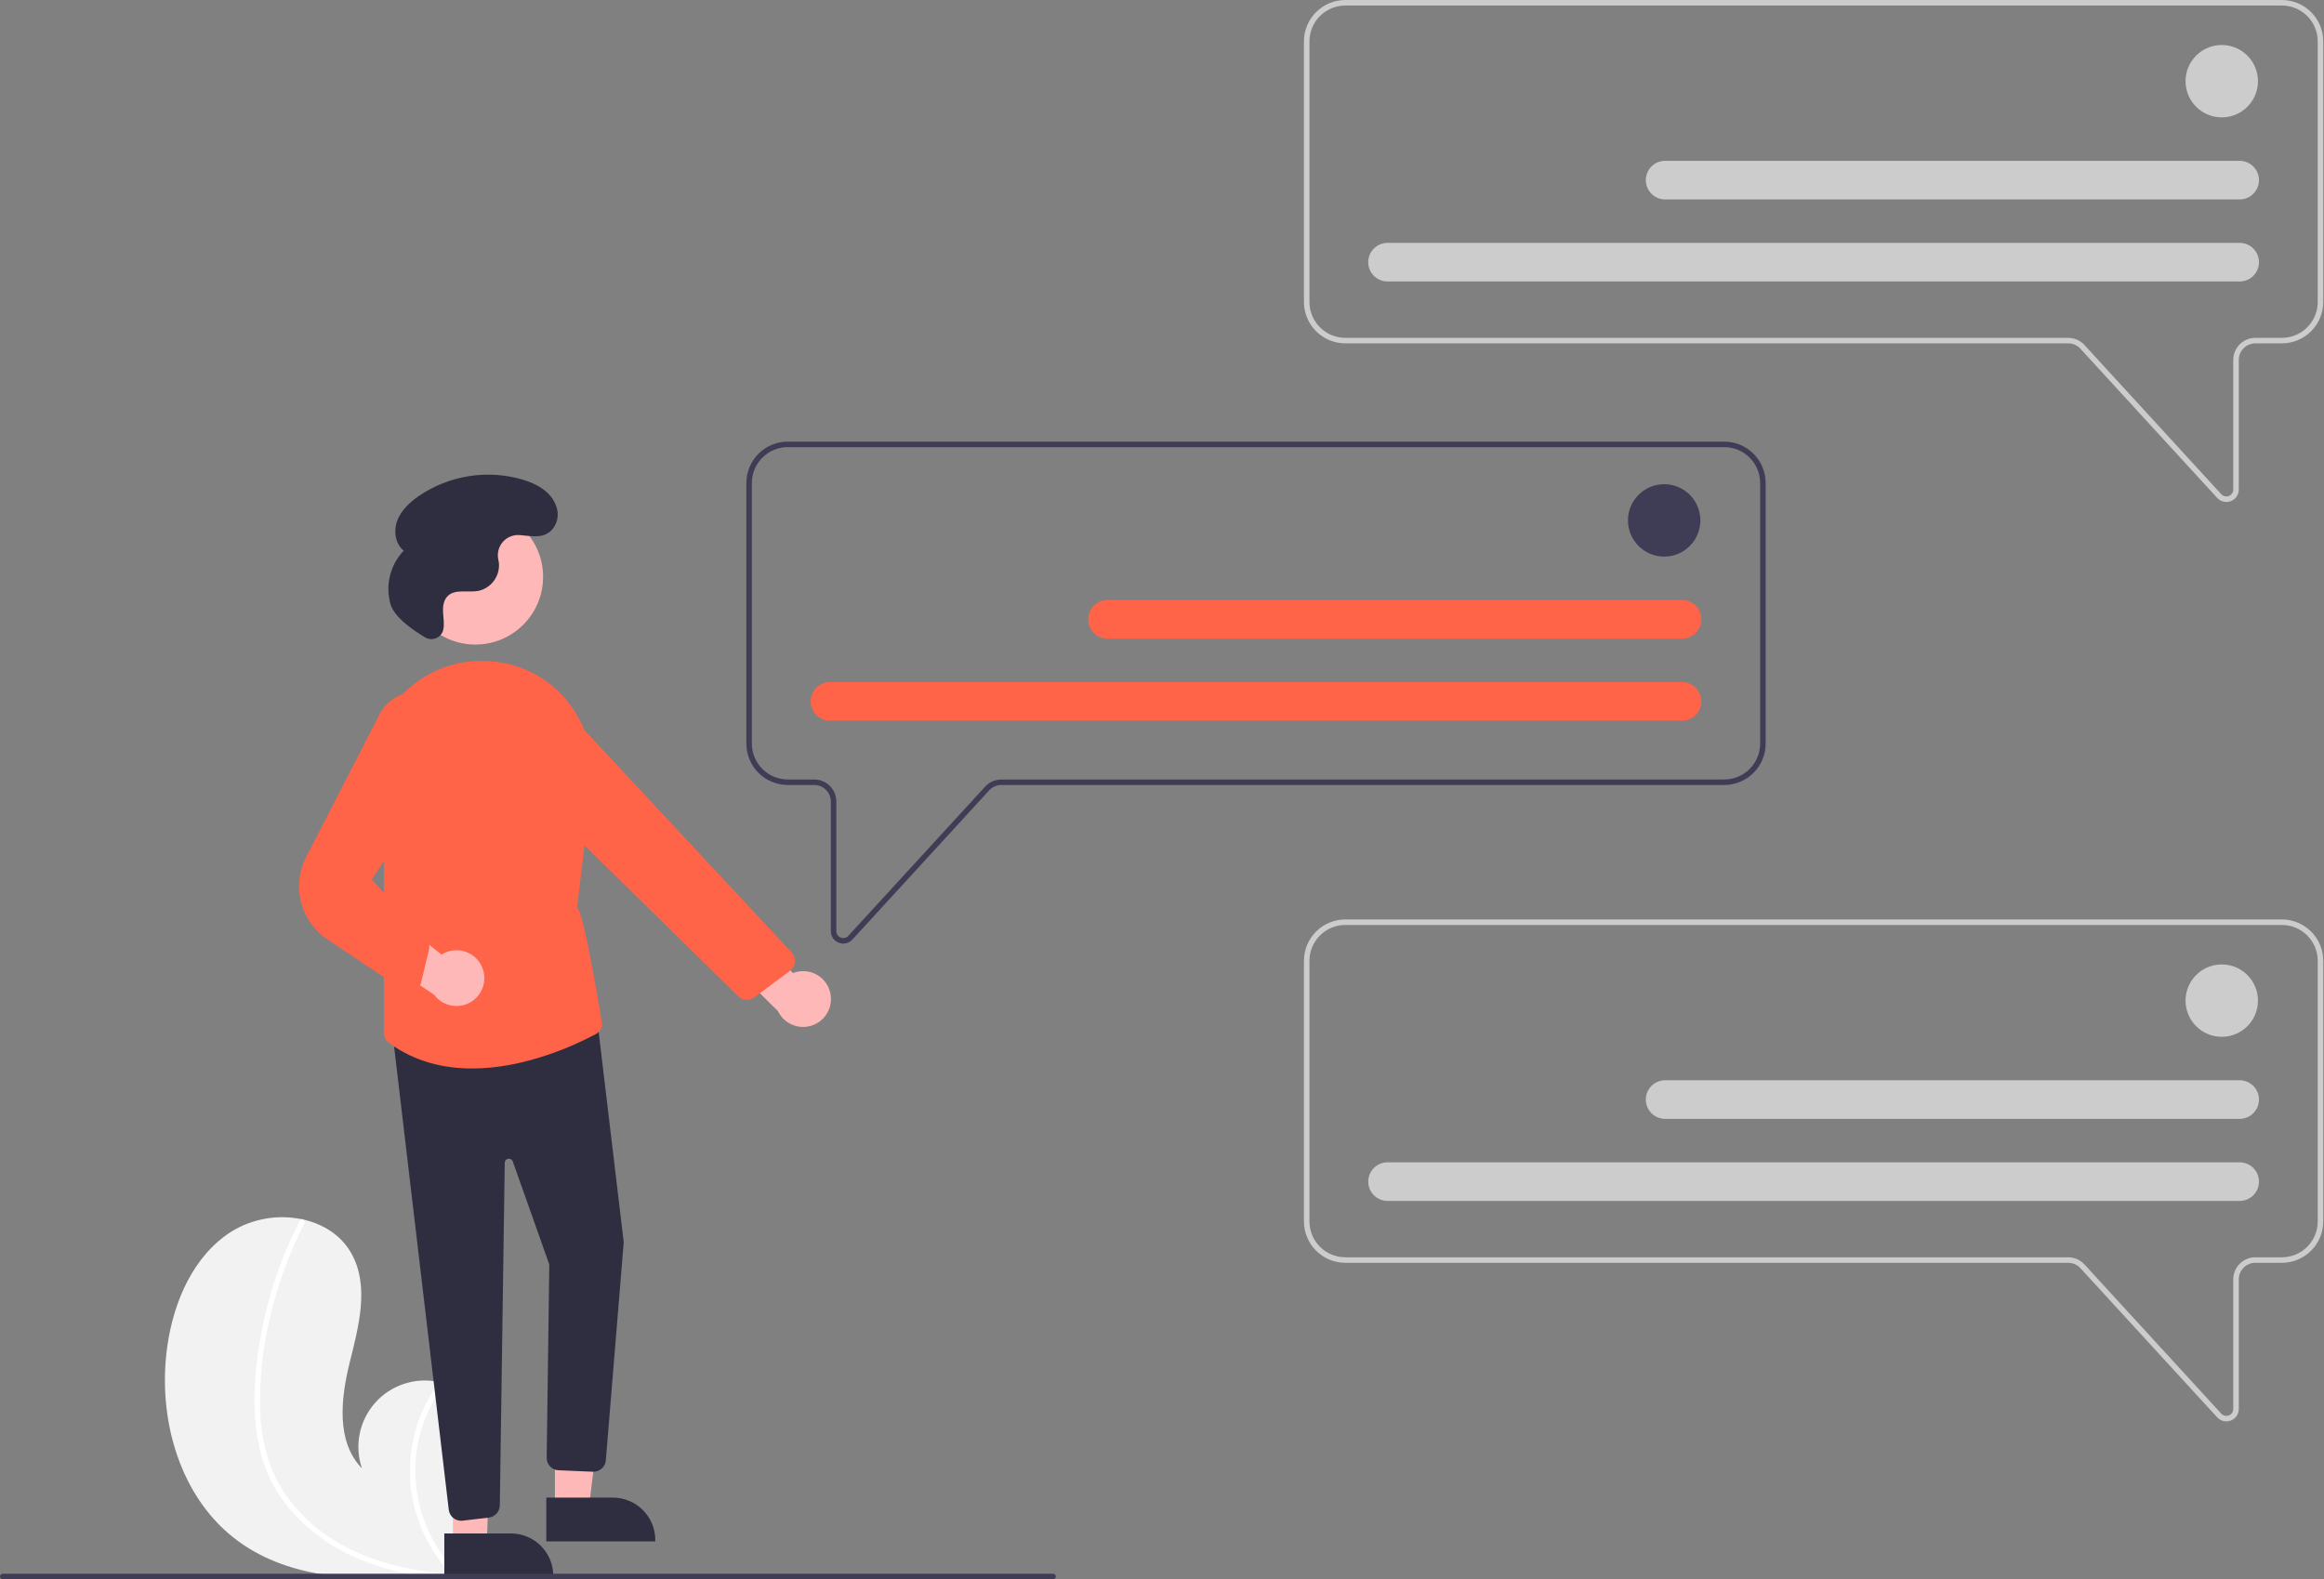 <svg width="843" height="573" viewBox="0 0 843 573" fill="none" xmlns="http://www.w3.org/2000/svg">
<rect x="0" y="0" width="843" height="573" fill="#808080" stroke="none"/>
<g clip-path="url(#clip0_124_2)">
<path d="M86.711 559.405C105.612 573.021 130.105 573.705 153.781 572.032C157.087 571.799 160.37 571.525 163.622 571.23C163.642 571.225 163.668 571.227 163.688 571.221C163.844 571.207 164.001 571.192 164.15 571.183C164.821 571.12 165.493 571.057 166.158 570.994L166.001 571.294L165.508 572.224C165.685 571.913 165.862 571.608 166.039 571.297C166.091 571.203 166.15 571.11 166.202 571.017C172.335 560.343 178.418 549.278 179.97 537.091C181.574 524.44 177.066 510.116 165.933 503.899C164.472 503.086 162.926 502.438 161.322 501.968C160.657 501.765 159.982 501.601 159.299 501.456C155.124 500.529 150.776 500.731 146.705 502.04C142.633 503.35 138.983 505.721 136.132 508.909C133.28 512.097 131.329 515.986 130.478 520.178C129.628 524.37 129.91 528.713 131.295 532.76C121.856 523.081 123.616 507.379 126.872 494.256C130.135 481.133 134.084 466.531 127.449 454.744C123.76 448.184 117.274 444.113 109.994 442.474C109.771 442.425 109.548 442.377 109.324 442.336C100.651 440.579 91.635 442.159 84.075 446.76C70.156 455.531 63.008 472.161 60.687 488.452C56.949 514.667 65.222 543.923 86.711 559.405Z" fill="#F2F2F2"/>
<path d="M92.813 517.382C93.362 523.164 94.751 528.836 96.936 534.217C98.951 538.98 101.665 543.414 104.991 547.373C111.904 555.465 120.66 561.779 130.522 565.782C137.981 568.837 145.796 570.937 153.781 572.032C157.087 571.799 160.37 571.525 163.622 571.23C163.642 571.225 163.668 571.227 163.688 571.221C163.844 571.207 164.001 571.192 164.15 571.183C164.821 571.12 165.493 571.057 166.158 570.994L166.001 571.294L165.508 572.224C165.685 571.913 165.862 571.608 166.039 571.296C166.091 571.203 166.15 571.11 166.202 571.017C160.215 565.052 155.745 557.739 153.166 549.691C150.588 541.643 149.976 533.094 151.382 524.76C152.853 516.486 156.259 508.676 161.322 501.968C160.657 501.765 159.982 501.601 159.299 501.456C157.375 504.087 155.687 506.882 154.255 509.81C149.118 520.252 147.479 532.07 149.581 543.516C151.535 553.873 156.404 563.458 163.615 571.145C162.984 571.101 162.346 571.049 161.722 570.992C149.904 569.991 138.11 567.45 127.39 562.246C118.228 557.906 110.273 551.379 104.227 543.24C97.735 534.287 94.874 523.517 94.383 512.571C94.004 500.779 95.24 488.99 98.056 477.532C100.787 465.849 104.937 454.544 110.414 443.869C110.537 443.627 110.561 443.347 110.483 443.088C110.405 442.828 110.23 442.608 109.994 442.474C109.798 442.341 109.557 442.292 109.324 442.336C109.21 442.366 109.105 442.421 109.015 442.498C108.926 442.575 108.855 442.67 108.807 442.778C108.132 444.097 107.469 445.417 106.831 446.751C101.518 457.865 97.607 469.596 95.187 481.675C92.838 493.327 91.584 505.516 92.813 517.382Z" fill="white"/>
<path d="M807.57 182.126C808.133 182.125 808.691 182.02 809.215 181.815C810.062 181.49 810.791 180.914 811.303 180.164C811.816 179.415 812.089 178.527 812.085 177.619V130.586C812.086 128.994 812.72 127.468 813.845 126.342C814.971 125.216 816.497 124.583 818.089 124.581H827.721C831.7 124.577 835.515 122.994 838.329 120.18C841.143 117.366 842.726 113.551 842.73 109.572V15.009C842.726 11.03 841.143 7.215 838.329 4.401C835.515 1.587 831.7 0.004 827.721 0H487.995C484.016 0.004 480.201 1.587 477.387 4.401C474.573 7.215 472.991 11.03 472.986 15.009V109.572C472.991 113.551 474.573 117.366 477.387 120.18C480.201 122.994 484.016 124.577 487.995 124.581H750.215C751.047 124.582 751.87 124.756 752.632 125.091C753.394 125.426 754.078 125.915 754.641 126.528L804.263 180.662C804.682 181.122 805.193 181.49 805.762 181.743C806.332 181.995 806.947 182.125 807.57 182.126V182.126ZM827.721 2C831.17 2.004 834.476 3.376 836.915 5.815C839.354 8.254 840.726 11.56 840.73 15.009V109.572C840.726 113.021 839.354 116.328 836.915 118.766C834.476 121.205 831.17 122.577 827.721 122.581H818.089C815.967 122.583 813.932 123.428 812.432 124.928C810.931 126.429 810.087 128.464 810.085 130.586V177.619C810.085 178.123 809.932 178.616 809.648 179.032C809.363 179.448 808.959 179.768 808.489 179.951C808.02 180.134 807.505 180.171 807.014 180.056C806.523 179.942 806.078 179.682 805.738 179.31L756.116 125.177C755.365 124.36 754.453 123.707 753.437 123.26C752.422 122.814 751.325 122.582 750.215 122.581H487.995C484.546 122.577 481.24 121.205 478.801 118.766C476.362 116.328 474.99 113.021 474.986 109.572V15.009C474.99 11.56 476.362 8.254 478.801 5.815C481.24 3.376 484.546 2.004 487.995 2H827.721Z" fill="#CCCCCC"/>
<path d="M805.914 42.59C798.66 42.59 792.78 36.71 792.78 29.456C792.78 22.203 798.66 16.323 805.914 16.323C813.167 16.323 819.048 22.203 819.048 29.456C819.048 36.71 813.167 42.59 805.914 42.59Z" fill="#CCCCCC"/>
<path d="M503.318 102.13H812.398C813.319 102.131 814.23 101.95 815.081 101.599C815.932 101.247 816.705 100.731 817.356 100.081C818.008 99.43 818.524 98.658 818.877 97.807C819.23 96.957 819.411 96.046 819.411 95.125C819.411 94.204 819.23 93.293 818.877 92.442C818.524 91.592 818.008 90.82 817.356 90.169C816.705 89.518 815.932 89.003 815.081 88.651C814.23 88.299 813.319 88.119 812.398 88.12H503.318C502.397 88.119 501.486 88.299 500.635 88.651C499.784 89.003 499.011 89.518 498.36 90.169C497.708 90.82 497.192 91.592 496.839 92.442C496.487 93.293 496.305 94.204 496.305 95.125C496.305 96.046 496.487 96.957 496.839 97.807C497.192 98.658 497.708 99.43 498.36 100.081C499.011 100.731 499.784 101.247 500.635 101.599C501.486 101.95 502.397 102.131 503.318 102.13V102.13Z" fill="#CCCCCC"/>
<path d="M604.01 72.36H812.398C813.319 72.361 814.23 72.18 815.081 71.829C815.932 71.478 816.705 70.962 817.356 70.311C818.008 69.661 818.524 68.888 818.877 68.038C819.23 67.187 819.411 66.276 819.411 65.355C819.411 64.435 819.23 63.523 818.877 62.673C818.524 61.822 818.008 61.05 817.356 60.399C816.705 59.749 815.932 59.233 815.081 58.881C814.23 58.53 813.319 58.349 812.398 58.35H604.01C603.089 58.349 602.177 58.53 601.327 58.881C600.476 59.233 599.703 59.749 599.051 60.399C598.4 61.05 597.883 61.822 597.531 62.673C597.178 63.523 596.997 64.435 596.997 65.355C596.997 66.276 597.178 67.187 597.531 68.038C597.883 68.888 598.4 69.661 599.051 70.311C599.703 70.962 600.476 71.478 601.327 71.829C602.177 72.18 603.089 72.361 604.01 72.36V72.36Z" fill="#CCCCCC"/>
<path d="M807.57 515.722C808.133 515.722 808.691 515.616 809.215 515.412C810.062 515.086 810.791 514.51 811.303 513.761C811.816 513.011 812.089 512.123 812.085 511.215V464.182C812.086 462.59 812.72 461.064 813.845 459.938C814.971 458.812 816.497 458.179 818.089 458.177H827.721C831.7 458.173 835.515 456.59 838.329 453.776C841.143 450.962 842.726 447.147 842.73 443.168V348.606C842.726 344.626 841.143 340.811 838.329 337.997C835.515 335.183 831.7 333.601 827.721 333.596H487.995C484.016 333.601 480.201 335.183 477.387 337.997C474.573 340.811 472.991 344.626 472.986 348.606V443.168C472.991 447.147 474.573 450.962 477.387 453.776C480.201 456.59 484.016 458.173 487.995 458.177H750.215C751.047 458.178 751.87 458.352 752.632 458.687C753.394 459.022 754.078 459.512 754.641 460.125L804.263 514.258C804.682 514.718 805.193 515.087 805.762 515.339C806.332 515.591 806.947 515.722 807.57 515.722V515.722ZM827.721 335.596C831.17 335.6 834.476 336.972 836.915 339.411C839.354 341.85 840.726 345.156 840.73 348.605V443.168C840.726 446.617 839.354 449.924 836.915 452.363C834.476 454.802 831.17 456.173 827.721 456.177H818.089C815.967 456.18 813.932 457.024 812.432 458.525C810.931 460.025 810.087 462.06 810.085 464.182V511.215C810.085 511.72 809.932 512.212 809.648 512.628C809.363 513.044 808.959 513.365 808.489 513.547C808.02 513.73 807.505 513.767 807.014 513.652C806.523 513.538 806.078 513.278 805.738 512.906L756.116 458.773C755.365 457.956 754.453 457.303 753.437 456.857C752.422 456.41 751.325 456.179 750.215 456.177H487.995C484.546 456.173 481.24 454.802 478.801 452.363C476.362 449.924 474.99 446.617 474.986 443.168V348.606C474.99 345.156 476.362 341.85 478.801 339.411C481.24 336.972 484.546 335.6 487.995 335.596L827.721 335.596Z" fill="#CCCCCC"/>
<path d="M305.887 342.357C306.51 342.357 307.125 342.226 307.695 341.974C308.264 341.722 308.775 341.354 309.194 340.893L358.816 286.76C359.379 286.147 360.063 285.657 360.825 285.322C361.587 284.987 362.41 284.813 363.242 284.812H625.462C629.441 284.808 633.256 283.225 636.07 280.411C638.884 277.598 640.466 273.783 640.471 269.803V175.241C640.466 171.261 638.884 167.446 636.07 164.633C633.256 161.819 629.441 160.236 625.462 160.231H285.736C281.757 160.236 277.942 161.819 275.128 164.632C272.314 167.446 270.732 171.261 270.727 175.241V269.803C270.732 273.783 272.314 277.598 275.128 280.411C277.942 283.225 281.757 284.808 285.736 284.812H295.368C296.96 284.814 298.486 285.448 299.612 286.573C300.737 287.699 301.371 289.225 301.372 290.817V337.851C301.368 338.759 301.641 339.646 302.154 340.396C302.666 341.145 303.395 341.721 304.242 342.046C304.767 342.251 305.324 342.357 305.887 342.357V342.357ZM625.462 162.231C628.911 162.235 632.217 163.607 634.656 166.046C637.095 168.485 638.467 171.792 638.471 175.241V269.803C638.467 273.252 637.095 276.559 634.656 278.998C632.217 281.437 628.911 282.809 625.462 282.812H363.242C362.132 282.814 361.035 283.045 360.02 283.492C359.004 283.939 358.092 284.591 357.342 285.408L307.719 339.541C307.379 339.913 306.934 340.173 306.443 340.288C305.952 340.402 305.438 340.365 304.968 340.183C304.498 340 304.094 339.679 303.809 339.263C303.525 338.847 303.372 338.355 303.372 337.851V290.817C303.37 288.695 302.526 286.66 301.025 285.16C299.525 283.659 297.49 282.815 295.368 282.812H285.736C282.287 282.809 278.981 281.437 276.542 278.998C274.103 276.559 272.731 273.252 272.727 269.803V175.241C272.731 171.792 274.103 168.485 276.542 166.046C278.981 163.607 282.287 162.235 285.736 162.231L625.462 162.231Z" fill="#3F3D56"/>
<path d="M805.914 376.186C798.66 376.186 792.78 370.306 792.78 363.053C792.78 355.799 798.66 349.919 805.914 349.919C813.167 349.919 819.048 355.799 819.048 363.053C819.048 370.306 813.167 376.186 805.914 376.186Z" fill="#CCCCCC"/>
<path d="M503.318 435.726H812.398C813.319 435.727 814.23 435.546 815.081 435.195C815.932 434.843 816.705 434.328 817.356 433.677C818.008 433.027 818.524 432.254 818.877 431.404C819.23 430.553 819.411 429.642 819.411 428.721C819.411 427.801 819.23 426.889 818.877 426.039C818.524 425.188 818.008 424.416 817.356 423.765C816.705 423.115 815.932 422.599 815.081 422.247C814.23 421.896 813.319 421.715 812.398 421.716H503.318C501.46 421.716 499.679 422.454 498.365 423.768C497.051 425.082 496.313 426.863 496.313 428.721C496.313 430.579 497.051 432.361 498.365 433.674C499.679 434.988 501.46 435.726 503.318 435.726Z" fill="#CCCCCC"/>
<path d="M604.01 405.956H812.398C813.319 405.957 814.23 405.777 815.081 405.425C815.932 405.074 816.705 404.558 817.356 403.907C818.008 403.257 818.524 402.484 818.877 401.634C819.23 400.783 819.411 399.872 819.411 398.951C819.411 398.031 819.23 397.119 818.877 396.269C818.524 395.418 818.008 394.646 817.356 393.995C816.705 393.345 815.932 392.829 815.081 392.477C814.23 392.126 813.319 391.946 812.398 391.947H604.01C603.089 391.946 602.177 392.126 601.327 392.477C600.476 392.829 599.703 393.345 599.051 393.995C598.4 394.646 597.883 395.418 597.531 396.269C597.178 397.119 596.997 398.031 596.997 398.951C596.997 399.872 597.178 400.783 597.531 401.634C597.883 402.484 598.4 403.257 599.051 403.907C599.703 404.558 600.476 405.074 601.327 405.425C602.177 405.777 603.089 405.957 604.01 405.956Z" fill="#CCCCCC"/>
<path d="M603.655 201.946C596.401 201.946 590.521 196.066 590.521 188.812C590.521 181.558 596.401 175.678 603.655 175.678C610.908 175.678 616.789 181.558 616.789 188.812C616.789 196.066 610.908 201.946 603.655 201.946Z" fill="#3F3D56"/>
<path d="M301.059 261.485H610.139C611.997 261.485 613.778 260.747 615.092 259.434C616.406 258.12 617.144 256.338 617.144 254.481C617.144 252.623 616.406 250.841 615.092 249.528C613.778 248.214 611.997 247.476 610.139 247.476H301.059C299.201 247.476 297.42 248.214 296.106 249.528C294.792 250.841 294.054 252.623 294.054 254.481C294.054 256.338 294.792 258.12 296.106 259.434C297.42 260.747 299.201 261.485 301.059 261.485V261.485Z" fill="#ff6348"/>
<path d="M401.751 231.715H610.139C611.059 231.717 611.971 231.536 612.822 231.185C613.673 230.833 614.446 230.317 615.097 229.667C615.749 229.016 616.265 228.244 616.618 227.393C616.97 226.543 617.152 225.631 617.152 224.711C617.152 223.79 616.97 222.879 616.618 222.028C616.265 221.178 615.749 220.405 615.097 219.755C614.446 219.104 613.673 218.588 612.822 218.237C611.971 217.885 611.059 217.705 610.139 217.706H401.751C400.83 217.705 399.918 217.885 399.068 218.237C398.217 218.588 397.444 219.104 396.792 219.755C396.141 220.405 395.624 221.178 395.272 222.028C394.919 222.879 394.738 223.79 394.738 224.711C394.738 225.631 394.919 226.543 395.272 227.393C395.624 228.244 396.141 229.016 396.792 229.667C397.444 230.317 398.217 230.833 399.068 231.185C399.918 231.536 400.83 231.717 401.751 231.715Z" fill="#ff6348"/>
<path d="M301.194 360.359C300.893 358.92 300.281 357.564 299.401 356.387C298.52 355.21 297.392 354.24 296.096 353.546C294.8 352.853 293.367 352.451 291.899 352.371C290.431 352.291 288.964 352.533 287.6 353.081L264.14 326.125L259.157 344.014L282.199 366.869C283.272 369.1 285.125 370.859 287.409 371.814C289.692 372.769 292.247 372.853 294.588 372.051C296.929 371.248 298.895 369.615 300.112 367.46C301.33 365.305 301.715 362.778 301.194 360.359V360.359Z" fill="#FFB8B8"/>
<path d="M172.44 233.862C158.875 233.862 147.879 222.865 147.879 209.301C147.879 195.736 158.875 184.74 172.44 184.74C186.005 184.74 197.001 195.736 197.001 209.301C197.001 222.865 186.005 233.862 172.44 233.862Z" fill="#FFB8B8"/>
<path d="M201.294 547.373L213.553 547.372L219.386 500.084L201.291 500.085L201.294 547.373Z" fill="#FFB8B8"/>
<path d="M198.167 559.257L237.698 559.256V558.756C237.698 556.735 237.3 554.734 236.526 552.867C235.753 551.001 234.62 549.304 233.191 547.876C231.762 546.447 230.066 545.314 228.199 544.54C226.332 543.767 224.332 543.369 222.311 543.369H222.31L198.166 543.37L198.167 559.257Z" fill="#2F2E41"/>
<path d="M164.294 560.373L176.553 560.372L178.251 514.214L164.291 513.085L164.294 560.373Z" fill="#FFB8B8"/>
<path d="M161.167 572.257L200.698 572.256V571.756C200.698 569.735 200.3 567.734 199.526 565.867C198.753 564.001 197.62 562.304 196.191 560.876C194.762 559.447 193.066 558.314 191.199 557.54C189.332 556.767 187.332 556.369 185.311 556.369H185.31L161.166 556.37L161.167 572.257Z" fill="#2F2E41"/>
<path d="M167.781 551.743L177.327 550.619C178.41 550.489 179.409 549.972 180.14 549.162C180.87 548.352 181.283 547.305 181.301 546.215L183.09 421.876C183.096 421.524 183.224 421.186 183.454 420.919C183.684 420.652 184 420.475 184.347 420.418C184.694 420.361 185.05 420.428 185.353 420.607C185.656 420.786 185.887 421.066 186.004 421.398L199.25 458.797L198.302 528.899C198.286 530.056 198.717 531.175 199.504 532.022C200.292 532.87 201.376 533.382 202.531 533.451L214.995 533.981C216.135 534.045 217.257 533.677 218.137 532.949C219.017 532.221 219.589 531.188 219.739 530.056L226.249 450.755L226.253 450.705L216.376 367.886L142.193 373.253L162.786 547.802C162.916 548.896 163.443 549.903 164.265 550.635C165.088 551.367 166.151 551.773 167.252 551.775C167.429 551.775 167.605 551.764 167.781 551.743Z" fill="#2F2E41"/>
<path d="M216.059 375.228C216.725 374.872 217.29 374.354 217.702 373.721C218.114 373.089 218.359 372.362 218.414 371.61C218.414 371.61 211.743 330.125 209.299 329.347L214.647 284.984C215.288 279.573 214.841 274.088 213.333 268.853C211.826 263.617 209.287 258.735 205.867 254.493C202.573 250.379 198.48 246.974 193.834 244.485C189.188 241.996 184.085 240.474 178.835 240.011C178.087 239.944 177.344 239.892 176.604 239.857C170.275 239.518 163.958 240.712 158.189 243.338C152.421 245.963 147.371 249.943 143.471 254.939C139.424 259.977 136.655 265.918 135.398 272.257C134.141 278.595 134.434 285.144 136.251 291.345L139.251 301.784V374.74C139.254 375.453 139.424 376.154 139.747 376.788C140.071 377.423 140.538 377.973 141.113 378.394C150.454 385.249 161.01 387.673 171.268 387.673C190.679 387.673 209.025 378.993 216.059 375.228Z" fill="#ff6348"/>
<path d="M273.649 361.877L286.551 352.229C287.057 351.851 287.478 351.37 287.786 350.818C288.094 350.266 288.282 349.656 288.339 349.026C288.395 348.397 288.318 347.762 288.113 347.165C287.908 346.567 287.579 346.019 287.148 345.557L210.285 263.082C207.818 260.458 204.491 258.805 200.909 258.425C197.327 258.044 193.728 258.96 190.764 261.007L190.763 261.007C188.958 262.266 187.451 263.908 186.352 265.815C185.253 267.723 184.588 269.849 184.404 272.043C184.22 274.237 184.522 276.444 185.288 278.508C186.055 280.572 187.267 282.441 188.838 283.983L267.802 361.485C268.496 362.173 269.396 362.614 270.364 362.742C271.332 362.87 272.316 362.677 273.164 362.194C273.332 362.098 273.494 361.993 273.649 361.877V361.877Z" fill="#ff6348"/>
<path d="M174.9 350.957C174.336 349.6 173.481 348.382 172.396 347.391C171.311 346.399 170.021 345.658 168.618 345.218C167.215 344.779 165.733 344.653 164.276 344.848C162.819 345.044 161.422 345.557 160.185 346.35L132.099 324.257L130.549 342.762L157.458 360.905C158.929 362.896 161.079 364.277 163.501 364.788C165.922 365.3 168.448 364.905 170.598 363.678C172.748 362.452 174.373 360.48 175.166 358.135C175.959 355.791 175.864 353.237 174.9 350.957V350.957Z" fill="#FFB8B8"/>
<path d="M149.761 359.582C150.504 359.351 151.175 358.93 151.705 358.36C152.235 357.79 152.607 357.091 152.784 356.333L155.621 344.417C155.829 343.571 155.784 342.683 155.49 341.863C155.197 341.042 154.668 340.327 153.971 339.805L134.882 319.16L162.961 275.865C165.086 273.248 166.284 270 166.367 266.63C166.451 263.26 165.415 259.958 163.422 257.238C161.834 255.072 159.701 253.364 157.239 252.287C154.778 251.211 152.076 250.804 149.407 251.108C146.737 251.412 144.196 252.416 142.039 254.018C139.883 255.621 138.189 257.764 137.128 260.233L111.024 311.043C108.429 316.091 107.781 321.918 109.205 327.412C110.629 332.907 114.025 337.686 118.745 340.838L145.421 358.658C146.238 359.389 147.296 359.794 148.392 359.795C148.856 359.794 149.318 359.723 149.761 359.582V359.582Z" fill="#ff6348"/>
<path d="M154.24 231.258C154.819 231.605 155.47 231.815 156.143 231.87C156.816 231.925 157.492 231.825 158.12 231.577C158.748 231.329 159.31 230.94 159.763 230.44C160.216 229.94 160.548 229.342 160.734 228.693L160.749 228.632C161.249 226.588 160.854 224.449 160.725 222.349C160.596 220.249 160.814 217.944 162.252 216.409C164.932 213.546 169.666 215.096 173.523 214.389C175.783 213.898 177.787 212.599 179.158 210.737C180.53 208.875 181.176 206.577 180.976 204.272C180.923 203.836 180.84 203.399 180.745 202.961C180.51 201.854 180.535 200.707 180.818 199.611C181.1 198.515 181.633 197.499 182.375 196.644C183.116 195.788 184.045 195.116 185.09 194.68C186.135 194.244 187.267 194.057 188.396 194.132C192.29 194.375 196.487 195.578 199.725 192.71C200.912 191.579 201.74 190.123 202.105 188.524C202.471 186.925 202.357 185.253 201.778 183.719C199.967 178.398 194.781 175.59 189.643 174.034C183.289 172.161 176.597 171.727 170.053 172.765C163.51 173.803 157.281 176.286 151.817 180.033C148.555 182.307 145.504 185.169 144.098 188.889C142.693 192.609 143.336 197.316 146.447 199.793C144.012 202.344 142.29 205.49 141.453 208.916C140.617 212.342 140.696 215.928 141.682 219.314C143.198 224.294 150.536 229.1 154.24 231.258Z" fill="#2F2E41"/>
<path d="M0 572C0.001 572.265 0.106 572.519 0.294 572.706C0.481 572.894 0.735 572.999 1 573H382C382.265 573 382.52 572.895 382.707 572.707C382.895 572.52 383 572.265 383 572C383 571.735 382.895 571.48 382.707 571.293C382.52 571.105 382.265 571 382 571H1C0.735 571.001 0.481 571.106 0.294 571.294C0.106 571.481 0.001 571.735 0 572V572Z" fill="#3F3D56"/>
</g>
<defs>
<clipPath id="clip0_124_2">
<rect width="842.73" height="573" fill="white" transform="matrix(-1 0 0 1 842.73 0)"/>
</clipPath>
</defs>
</svg>
